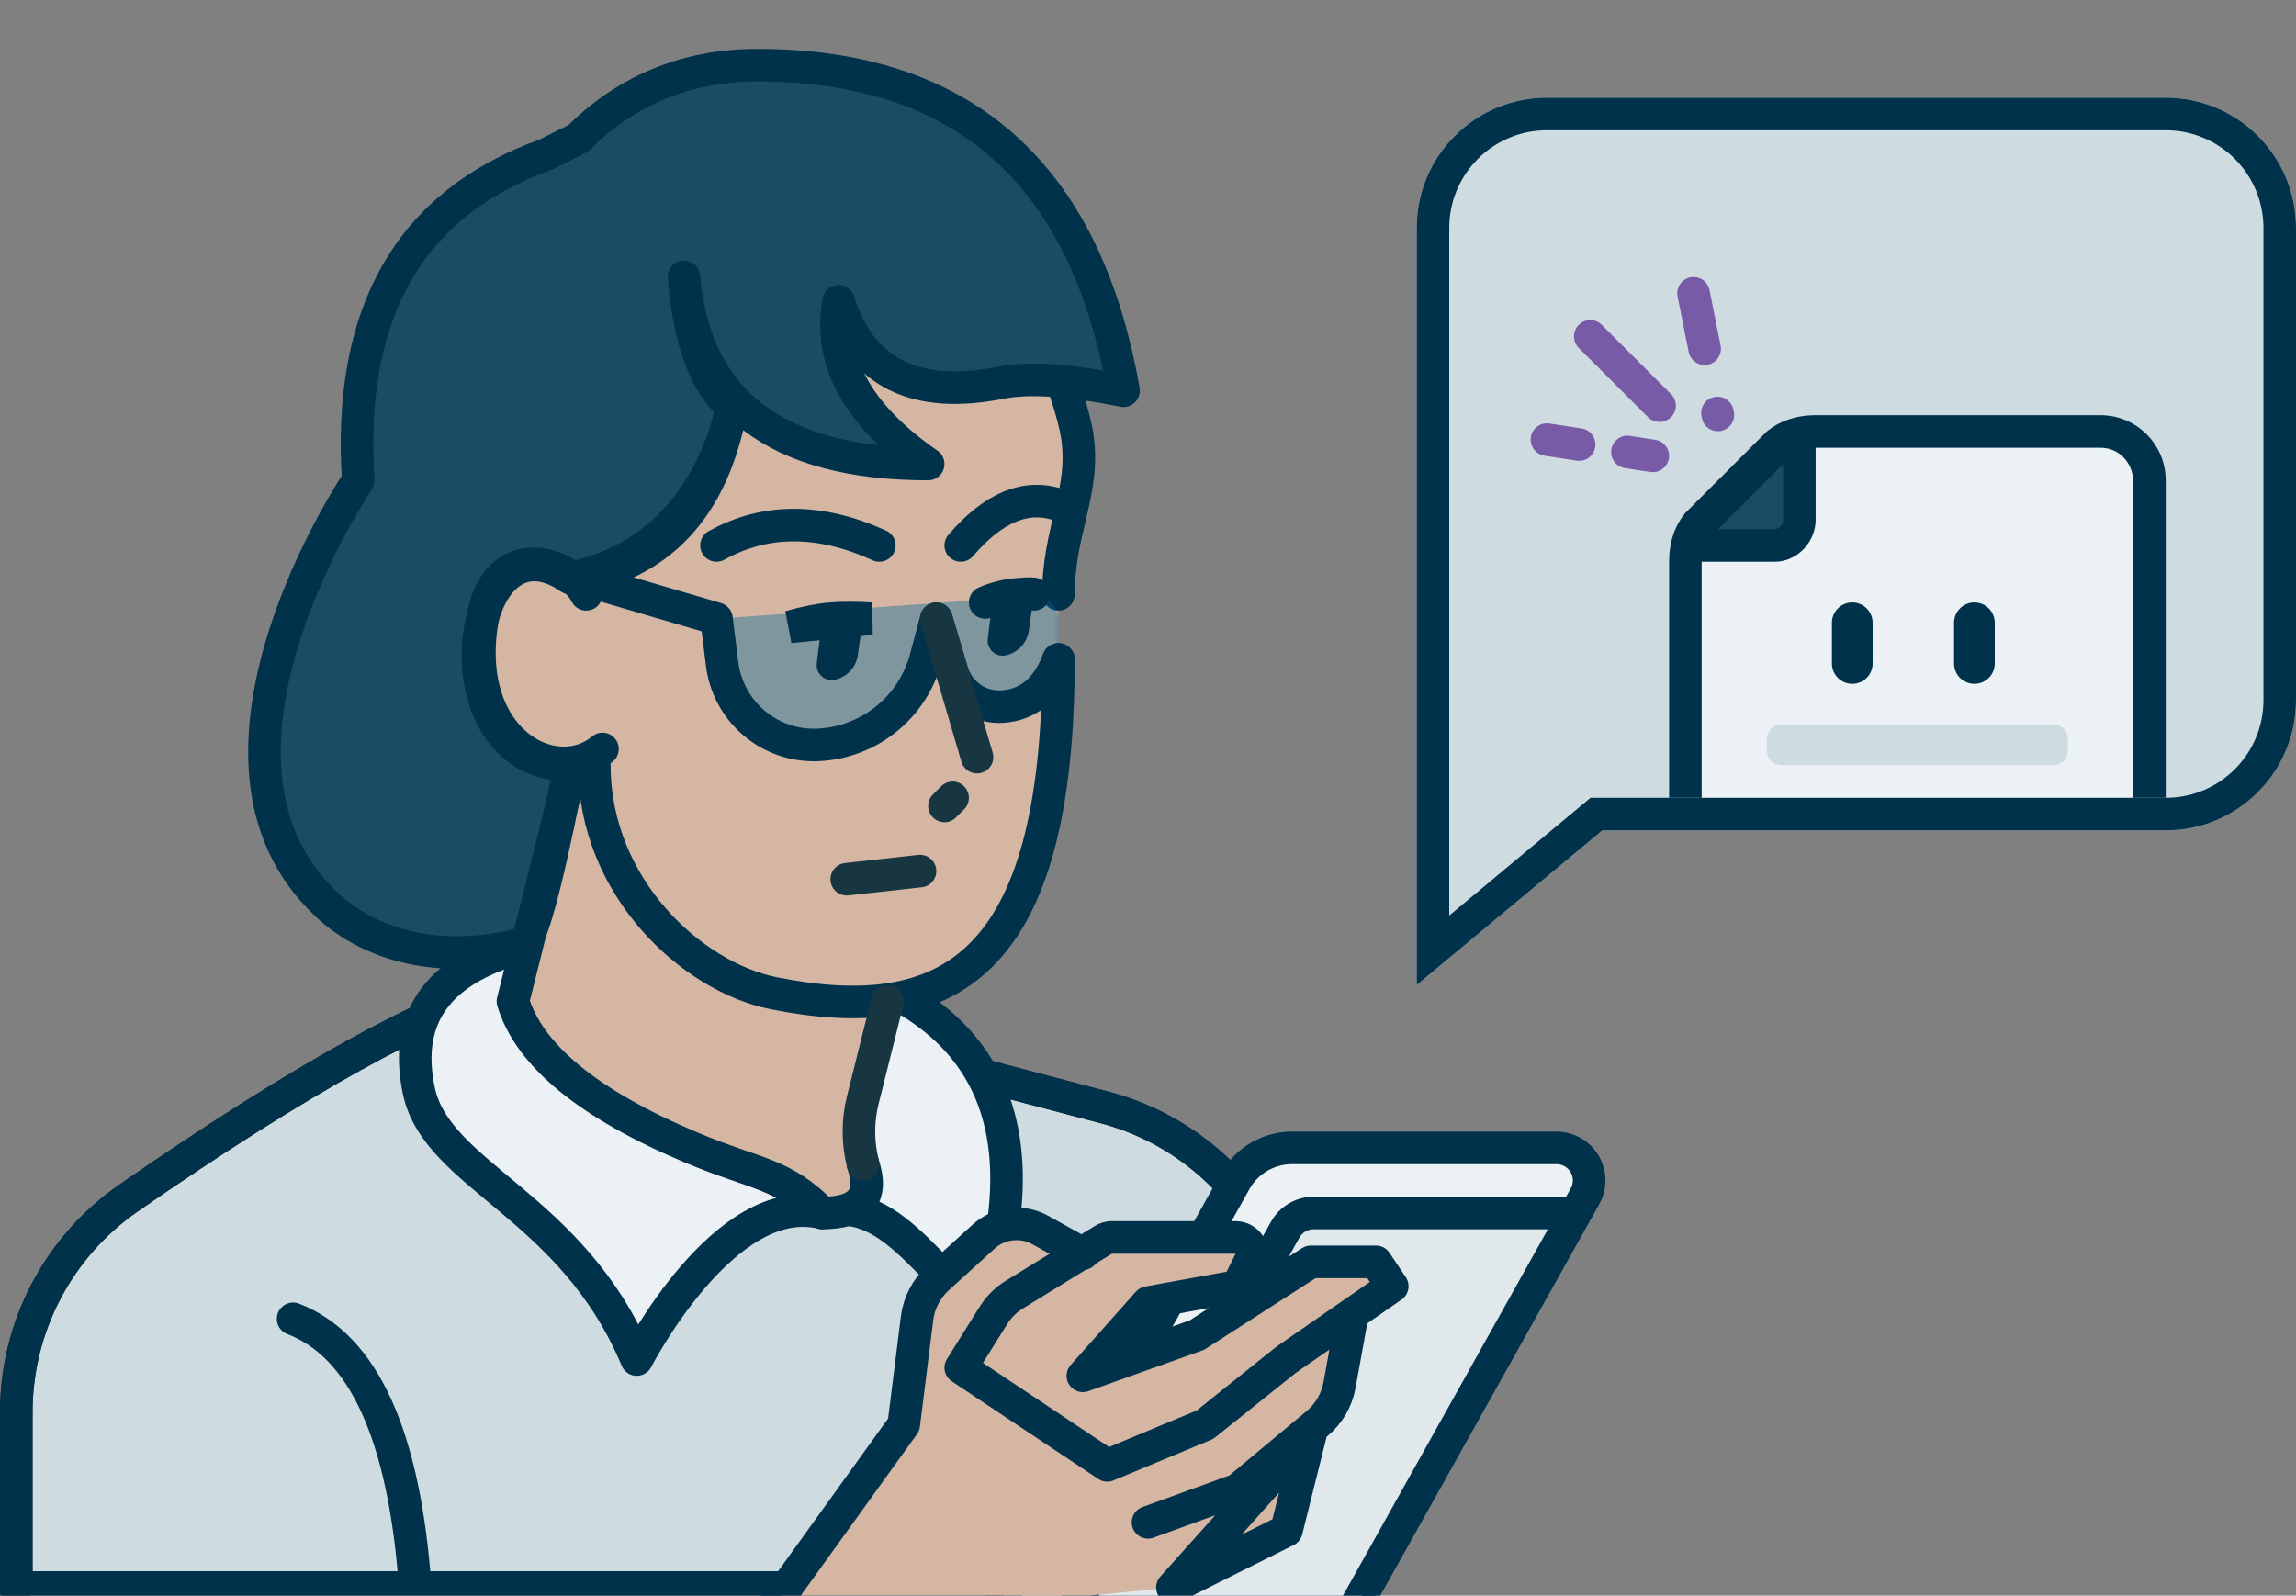 <svg width="282" height="196" viewBox="0 0 282 196" fill="none" xmlns="http://www.w3.org/2000/svg">
<rect x="0" y="0" width="282" height="196" fill="#808080" stroke="none"/>
<g clip-path="url(#clip0)">
<path fill-rule="evenodd" clip-rule="evenodd" d="M2 195V173.474C2 168.303 3.253 163.21 5.652 158.629C8.05 154.048 11.523 150.117 15.773 147.172C36.773 132.62 52.515 123.896 63 121C81.995 115.754 91.48 124.13 113 130C118.39 131.47 125.94 133.48 135.652 136.03C139.721 137.099 143.539 138.959 146.887 141.504C150.236 144.05 153.051 147.231 155.169 150.865C163.056 164.393 167 179.105 167 195" fill="#CEDBE0"/>
<path d="M2 195V173.474C2 168.303 3.253 163.21 5.652 158.629C8.05 154.048 11.523 150.117 15.773 147.172C36.773 132.62 52.515 123.896 63 121C81.995 115.754 91.48 124.13 113 130C118.39 131.47 125.94 133.48 135.652 136.03C139.721 137.099 143.539 138.959 146.887 141.504C150.236 144.05 153.051 147.231 155.169 150.865C163.056 164.393 167 179.105 167 195" stroke="#29303C" stroke-width="4" stroke-linecap="round"/>
<path d="M36 162C44.667 165.333 49.667 176.333 51 195M2 195V173.474C2 168.303 3.253 163.21 5.652 158.629C8.05 154.048 11.523 150.117 15.773 147.172C36.773 132.62 52.515 123.896 63 121C81.995 115.754 91.48 124.13 113 130C118.39 131.47 125.94 133.48 135.652 136.03C139.721 137.099 143.539 138.959 146.887 141.504C150.236 144.05 153.051 147.231 155.169 150.865C163.056 164.393 167 179.105 167 195H2Z" stroke="#01324B" stroke-width="4" stroke-linecap="round"/>
<path fill-rule="evenodd" clip-rule="evenodd" d="M65.321 116C54.089 118.667 49.464 124.667 51.446 134C53.681 144.526 70.276 148 78.206 167C78.206 167 89 146 101 149C110 146 116 160 121 160C131 128 112.44 113.333 65.321 116Z" fill="#EBF1F5" stroke="#01324B" stroke-width="4" stroke-linecap="round" stroke-linejoin="round"/>
<path fill-rule="evenodd" clip-rule="evenodd" d="M71 89L109 123C106.333 131 105.333 137.667 106 143C106.247 144.977 111 148 101 149C98 146 92.963 143.282 91 143C78.752 141.241 66.677 134.03 63 123L71 89Z" fill="#D4B6A3"/>
<g style="mix-blend-mode:multiply" opacity="0.372">
<path fill-rule="evenodd" clip-rule="evenodd" d="M71 89L109 123L106 134C106 134 98.918 134.432 90 132C75.333 128 69 113.667 71 89Z" fill="#D4B6A3"/>
</g>
<mask id="mask0" style="mask-type:alpha" maskUnits="userSpaceOnUse" x="53" y="19" width="80" height="105">
<path d="M95 122C116.245 126.25 130 119 130 81V73C130 64.583 133.862 59.653 132 52C127.44 33.264 111.237 19.794 94.909 19.794C71.989 19.794 53.409 40.523 53.409 69.794C53.409 78.61 54.019 99.687 57 107C58.457 110.574 73 89.972 73 94C73 109 85 120 95 122Z" fill="white"/>
</mask>
<g mask="url(#mask0)">
<path d="M95 122C116.245 126.25 130 119 130 81V73C130 64.583 133.862 59.653 132 52C127.44 33.264 111.237 19.794 94.909 19.794C71.989 19.794 53.409 40.523 53.409 69.794C53.409 78.61 54.019 99.687 57 107C58.457 110.574 73 89.972 73 94C73 109 85 120 95 122Z" fill="#D4B6A3"/>
<g style="mix-blend-mode:multiply" opacity="0.398">
<path fill-rule="evenodd" clip-rule="evenodd" d="M96.864 92.114C97.534 95.921 101.827 98.347 106.45 97.532C110.07 96.893 112.82 94.456 113.521 91.6L122.105 90.087C122.681 91.072 123.526 91.873 124.541 92.394C125.556 92.916 126.699 93.138 127.835 93.034C128.972 92.929 130.055 92.502 130.957 91.804C131.86 91.105 132.544 90.164 132.931 89.09C133.317 88.016 133.389 86.855 133.139 85.741C132.888 84.628 132.325 83.609 131.516 82.804C130.707 81.999 129.685 81.442 128.57 81.198C127.455 80.954 126.294 81.032 125.222 81.424L125.219 81.414L109.261 84.227C107.714 83.616 105.894 83.414 104.019 83.744C99.395 84.559 96.192 88.307 96.864 92.114V92.114Z" fill="#D4B6A3"/>
</g>
<g style="mix-blend-mode:multiply" opacity="0.598">
<path fill-rule="evenodd" clip-rule="evenodd" d="M136 53L128.606 51.656C126.47 51.267 124.277 51.318 122.161 51.804C113.664 53.757 107.611 50.822 104.001 43H133.001L136.001 53H136Z" fill="#D4B6A3"/>
</g>
</g>
<path d="M130 73C130 72.651 130.007 72.308 130.02 71.97C130.31 64.169 133.785 59.335 132 52C127.44 33.262 111.237 19.794 94.909 19.794C71.989 19.794 53.409 40.522 53.409 69.794C53.409 78.61 54.019 99.686 57 107C58.457 110.574 73 89.972 73 94C73 109 85 120 95 122C116.245 126.249 130 119 130 81" stroke="#01324B" stroke-width="4" stroke-linecap="round"/>
<path opacity="0.398" fill-rule="evenodd" clip-rule="evenodd" d="M88 76L88.696 81.57C89.051 84.408 90.464 87.007 92.652 88.848C94.841 90.689 97.643 91.636 100.5 91.5C103.548 91.355 106.47 90.244 108.845 88.328C111.219 86.413 112.923 83.791 113.709 80.843L115 76L116.96 82.534C117.352 83.843 118.18 84.978 119.305 85.753C120.431 86.527 121.787 86.895 123.149 86.794C126.357 86.557 128.64 84.626 130 81V76.222C130 75.81 129.915 75.403 129.751 75.025C129.586 74.647 129.346 74.307 129.044 74.027C128.743 73.746 128.386 73.53 127.998 73.393C127.609 73.256 127.197 73.201 126.786 73.23" fill="#006699"/>
<path d="M71 71L88 76L88.696 81.57C89.051 84.408 90.464 87.007 92.652 88.848C94.841 90.689 97.643 91.636 100.5 91.5C103.548 91.355 106.47 90.244 108.845 88.328C111.219 86.413 112.923 83.791 113.709 80.843L115 76L116.96 82.534C117.352 83.843 118.18 84.978 119.305 85.753C120.431 86.527 121.787 86.895 123.149 86.794C126.357 86.557 128.64 84.626 130 81" stroke="#01324B" stroke-width="4" stroke-linecap="round" stroke-linejoin="round"/>
<path d="M115 76L120 93" stroke="#183642" stroke-width="4" stroke-linecap="round"/>
<path d="M121 74C122.27 73.453 123.621 73.115 125 73C126.38 72.885 127.046 72.885 127 73M97 77C98.954 76.448 100.62 76.115 102 76C103.38 75.885 105.046 75.885 107 76L97 77Z" stroke="#01324B" stroke-width="4" stroke-linecap="round"/>
<path fill-rule="evenodd" clip-rule="evenodd" d="M101 76H106L105.36 80.476C105.255 81.214 104.923 81.901 104.411 82.443C103.899 82.984 103.231 83.354 102.5 83.5C102.214 83.557 101.919 83.546 101.639 83.466C101.359 83.387 101.102 83.242 100.889 83.044C100.675 82.846 100.512 82.6 100.413 82.326C100.313 82.052 100.28 81.759 100.316 81.47L101 76ZM122 73H127L126.36 77.476C126.255 78.214 125.923 78.901 125.411 79.443C124.899 79.984 124.231 80.354 123.5 80.5C123.214 80.557 122.919 80.546 122.639 80.466C122.359 80.387 122.102 80.242 121.889 80.044C121.675 79.846 121.512 79.6 121.413 79.326C121.313 79.052 121.28 78.759 121.316 78.47L122 73Z" fill="#01324B"/>
<path d="M88 67C94 63.667 100.667 63.667 108 67" stroke="#01324B" stroke-width="4" stroke-linecap="round"/>
<path d="M117 98L116 99" stroke="#183642" stroke-width="4" stroke-linecap="round"/>
<path d="M118 67C122 62.333 126 60.667 130 62" stroke="#01324B" stroke-width="4" stroke-linecap="round"/>
<path d="M104 108L113 107" stroke="#183642" stroke-width="4" stroke-linecap="round"/>
<path fill-rule="evenodd" clip-rule="evenodd" d="M70 94C53 94 57 62 70 71C80 69 87 62 90 50C86.667 47.333 84.667 42 84 34C85.333 49.333 95.333 57 114 57C105.333 51 101.667 44.333 103 37C105.733 45.787 112.4 49.12 123 47C126.333 46.333 131.333 46.667 138 48C133.333 21.333 118.333 8 93 8C88 8 79 9 71 17L67 19C50.333 25 42.667 38.333 44 59C44 59 21 93 40 111C42.64 113.64 50.7 119.378 64.182 115.946C66.021 115.478 70 94 70 94Z" fill="#1A4C66" stroke="#01324B" stroke-width="4" stroke-linecap="round" stroke-linejoin="round"/>
<path d="M71 71C81.667 69 88 61.667 90 49" stroke="#01324B" stroke-width="4" stroke-linecap="round"/>
<path d="M70 95L63 123C65 129.667 72.333 135.667 85 141C92.974 144.357 96 144 101 149C105.667 149 107.333 147 106 143" stroke="#01324B" stroke-width="4" stroke-linecap="round" stroke-linejoin="round"/>
<path d="M109 123L105.97 135.12C105.333 137.667 105.333 140.333 105.97 142.88L106 143" stroke="#183642" stroke-width="4" stroke-linecap="round"/>
<path d="M72 73C70 69 61 66 59.259 76.023C56.682 90.853 68 97 74 92" stroke="#01324B" stroke-width="4" stroke-linecap="round"/>
<g style="mix-blend-mode:multiply" opacity="0.599">
<path d="M65 78.023C67.667 77.356 69.667 79.356 71 84.023" stroke="#D4B6A3" stroke-width="4" stroke-linecap="round"/>
</g>
<path fill-rule="evenodd" clip-rule="evenodd" d="M121 200L151.71 145.095C152.405 143.853 153.418 142.819 154.645 142.099C155.872 141.38 157.269 141 158.692 141H191.18C191.877 141 192.563 141.183 193.168 141.529C193.773 141.876 194.277 142.375 194.63 142.977C194.983 143.579 195.172 144.262 195.179 144.96C195.186 145.657 195.011 146.344 194.67 146.953L165 200H121Z" fill="#ECF1F4"/>
<g style="mix-blend-mode:multiply" opacity="0.405">
<path fill-rule="evenodd" clip-rule="evenodd" d="M158.839 150.004L192.956 150.017L165 200H131L158.839 150.004Z" fill="#CEDBE0"/>
</g>
<path fill-rule="evenodd" clip-rule="evenodd" d="M121 200L151.71 145.095C152.405 143.853 153.418 142.819 154.645 142.099C155.872 141.38 157.269 141 158.692 141H191.18C191.877 141 192.563 141.183 193.168 141.529C193.773 141.876 194.277 142.375 194.63 142.977C194.983 143.579 195.172 144.262 195.179 144.96C195.186 145.657 195.011 146.344 194.67 146.953L165 200H121Z" stroke="#01324B" stroke-width="4" stroke-linecap="round"/>
<path d="M193 149H161.344C160.633 149 159.935 149.19 159.321 149.549C158.708 149.909 158.201 150.426 157.854 151.046L131 199" stroke="#01324B" stroke-width="4" stroke-linecap="round"/>
<path fill-rule="evenodd" clip-rule="evenodd" d="M93 200L111 175L112.633 161.937C112.87 160.042 113.777 158.294 115.19 157.009L120.814 151.896C121.743 151.052 122.913 150.52 124.16 150.376C125.406 150.231 126.667 150.481 127.764 151.091L133 154L136 152H151.468C151.822 152 152.17 152.094 152.475 152.272C152.781 152.45 153.034 152.707 153.208 153.015C153.383 153.323 153.472 153.671 153.468 154.025C153.463 154.379 153.365 154.726 153.183 155.029L152 157L141 160L133 169L147 164L161 155H169L171 158L166 161L164 172L161 176L158 188L144 195" fill="#D4B6A3"/>
<path d="M93 200L111 175L112.633 161.937C112.87 160.042 113.777 158.294 115.19 157.009L120.814 151.896C121.743 151.052 122.913 150.52 124.16 150.376C125.406 150.231 126.667 150.481 127.764 151.091L133 154" stroke="#01324B" stroke-width="4" stroke-linecap="round" stroke-linejoin="round"/>
<path d="M141 187L152 183L161.77 174.858C163.211 173.658 164.184 171.989 164.52 170.144L166 162M118 168L122.006 161.59C122.66 160.544 123.547 159.663 124.597 159.017L135.517 152.297C135.833 152.103 136.196 152 136.567 152H151.764C152.105 152 152.44 152.087 152.738 152.253C153.036 152.419 153.286 152.658 153.465 152.948C153.644 153.238 153.747 153.569 153.762 153.91C153.777 154.25 153.705 154.589 153.553 154.894L152 158L141 160L133 169L147 164L161 155H169L171 158L158 167L148 175L136 180L118 168ZM144 195L158 188L161 176L144 195Z" stroke="#01324B" stroke-width="4" stroke-linecap="round" stroke-linejoin="round"/>
<path fill-rule="evenodd" clip-rule="evenodd" d="M174 121L196.8 102H266C274.837 102 282 94.837 282 86V28C282 19.163 274.837 12 266 12H190C181.163 12 174 19.163 174 28V121Z" fill="#CEDBE0"/>
<path fill-rule="evenodd" clip-rule="evenodd" d="M257.974 51H222.056L221.47 51.57L214.824 58.186L205 68V98H266V59C266 54.582 262.406 51 257.974 51Z" fill="#EBF1F5"/>
<path fill-rule="evenodd" clip-rule="evenodd" d="M222 51V64.762C222 65.621 221.659 66.444 221.052 67.052C220.444 67.659 219.621 68 218.762 68H205L222 51Z" fill="#1A4C66"/>
<path d="M218 69C220.511 69 222.772 66.917 222.987 64.226L223 64V55H258C260.144 55 261.905 56.698 262 59V98H266V59C266 54.582 262.406 51 258 51H223C220.443 51 218.401 51.843 217 53L207 63C205.846 64.357 205 66.392 205 69V98H209V69H218ZM211 65L219 57V64C218.956 64.446 218.537 64.914 218.1 64.99L218 65H211Z" fill="#01324B"/>
<g style="mix-blend-mode:multiply">
<path d="M219 89C217.72 89 217 89.746 217 91V92C217 93.254 217.72 94 219 94H252C253.28 94 254 93.254 254 92V91C254 89.746 253.28 89 252 89H219Z" fill="#CEDBE0"/>
</g>
<path d="M240 76.5C240 75.119 241.119 74 242.5 74C243.881 74 245 75.119 245 76.5V81.5C245 82.881 243.881 84 242.5 84C241.119 84 240 82.881 240 81.5V76.5Z" fill="#01324B"/>
<path d="M225 76.5C225 75.119 226.119 74 227.5 74C228.881 74 230 75.119 230 76.5V81.5C230 82.881 228.881 84 227.5 84C226.119 84 225 82.881 225 81.5V76.5Z" fill="#01324B"/>
<path d="M206.039 36.392L207.412 43.256C207.522 43.77 207.83 44.219 208.27 44.508C208.709 44.796 209.244 44.9 209.759 44.797C210.275 44.694 210.729 44.392 211.023 43.957C211.318 43.522 211.43 42.989 211.334 42.472L209.961 35.608C209.851 35.094 209.543 34.645 209.103 34.356C208.664 34.068 208.129 33.964 207.614 34.067C207.098 34.17 206.644 34.471 206.35 34.907C206.055 35.342 205.943 35.875 206.039 36.392V36.392ZM208.981 51.101L209.039 51.392C209.149 51.906 209.457 52.355 209.897 52.644C210.336 52.932 210.871 53.036 211.386 52.933C211.902 52.83 212.356 52.529 212.65 52.093C212.945 51.658 213.057 51.125 212.961 50.608L212.903 50.316C212.794 49.8 212.487 49.349 212.047 49.059C211.607 48.769 211.07 48.664 210.554 48.768C210.037 48.871 209.582 49.174 209.288 49.611C208.993 50.048 208.883 50.583 208.981 51.101V51.101ZM193.929 42.757L202.414 51.243C202.6 51.429 202.82 51.576 203.063 51.677C203.306 51.777 203.566 51.829 203.828 51.829C204.091 51.829 204.351 51.777 204.594 51.677C204.837 51.576 205.057 51.429 205.243 51.243C205.429 51.057 205.576 50.837 205.677 50.594C205.777 50.351 205.829 50.091 205.829 49.828C205.829 49.566 205.777 49.306 205.677 49.063C205.576 48.82 205.429 48.6 205.243 48.414L196.757 39.929C196.573 39.738 196.352 39.586 196.108 39.481C195.864 39.376 195.601 39.321 195.336 39.319C195.07 39.316 194.807 39.367 194.561 39.467C194.315 39.568 194.092 39.716 193.904 39.904C193.716 40.092 193.568 40.315 193.467 40.561C193.367 40.807 193.316 41.07 193.318 41.336C193.321 41.601 193.376 41.864 193.481 42.108C193.586 42.352 193.738 42.572 193.929 42.757V42.757ZM189.696 55.977L193.649 56.585C193.909 56.625 194.174 56.613 194.429 56.551C194.684 56.489 194.924 56.377 195.136 56.221C195.348 56.066 195.527 55.87 195.663 55.646C195.8 55.421 195.891 55.172 195.93 54.913C195.97 54.653 195.959 54.388 195.897 54.133C195.834 53.878 195.722 53.637 195.567 53.425C195.411 53.214 195.216 53.034 194.991 52.898C194.767 52.762 194.518 52.671 194.258 52.631L190.304 52.023C190.044 51.983 189.779 51.995 189.524 52.057C189.269 52.12 189.029 52.232 188.817 52.387C188.605 52.542 188.426 52.738 188.29 52.963C188.154 53.187 188.063 53.436 188.023 53.696C187.983 53.956 187.995 54.221 188.057 54.476C188.12 54.731 188.232 54.971 188.387 55.183C188.542 55.395 188.738 55.574 188.963 55.71C189.187 55.846 189.436 55.937 189.696 55.977V55.977ZM199.58 57.497L202.696 57.977C203.22 58.058 203.755 57.927 204.183 57.613C204.611 57.299 204.896 56.828 204.977 56.304C205.058 55.78 204.927 55.245 204.613 54.817C204.299 54.389 203.828 54.104 203.304 54.023L200.188 53.543C199.664 53.462 199.129 53.593 198.701 53.907C198.273 54.221 197.988 54.692 197.907 55.216C197.826 55.74 197.957 56.275 198.271 56.703C198.585 57.131 199.056 57.416 199.58 57.497V57.497Z" fill="#785BA7"/>
<path d="M190 12C181.163 12 174 19.163 174 28V121L196.8 102H266C274.837 102 282 94.837 282 86V28C282 19.163 274.837 12 266 12H190ZM190 16H266C272.525 16 277.834 21.209 277.996 27.695L278 28V86C278 92.525 272.791 97.834 266.305 97.996L266 98H195.352L178 112.46V28C178 21.475 183.209 16.166 189.695 16.004L190 16Z" fill="#01324B"/>
</g>
<defs>
<clipPath id="clip0">
<rect width="282" height="196" fill="white"/>
</clipPath>
</defs>
</svg>
